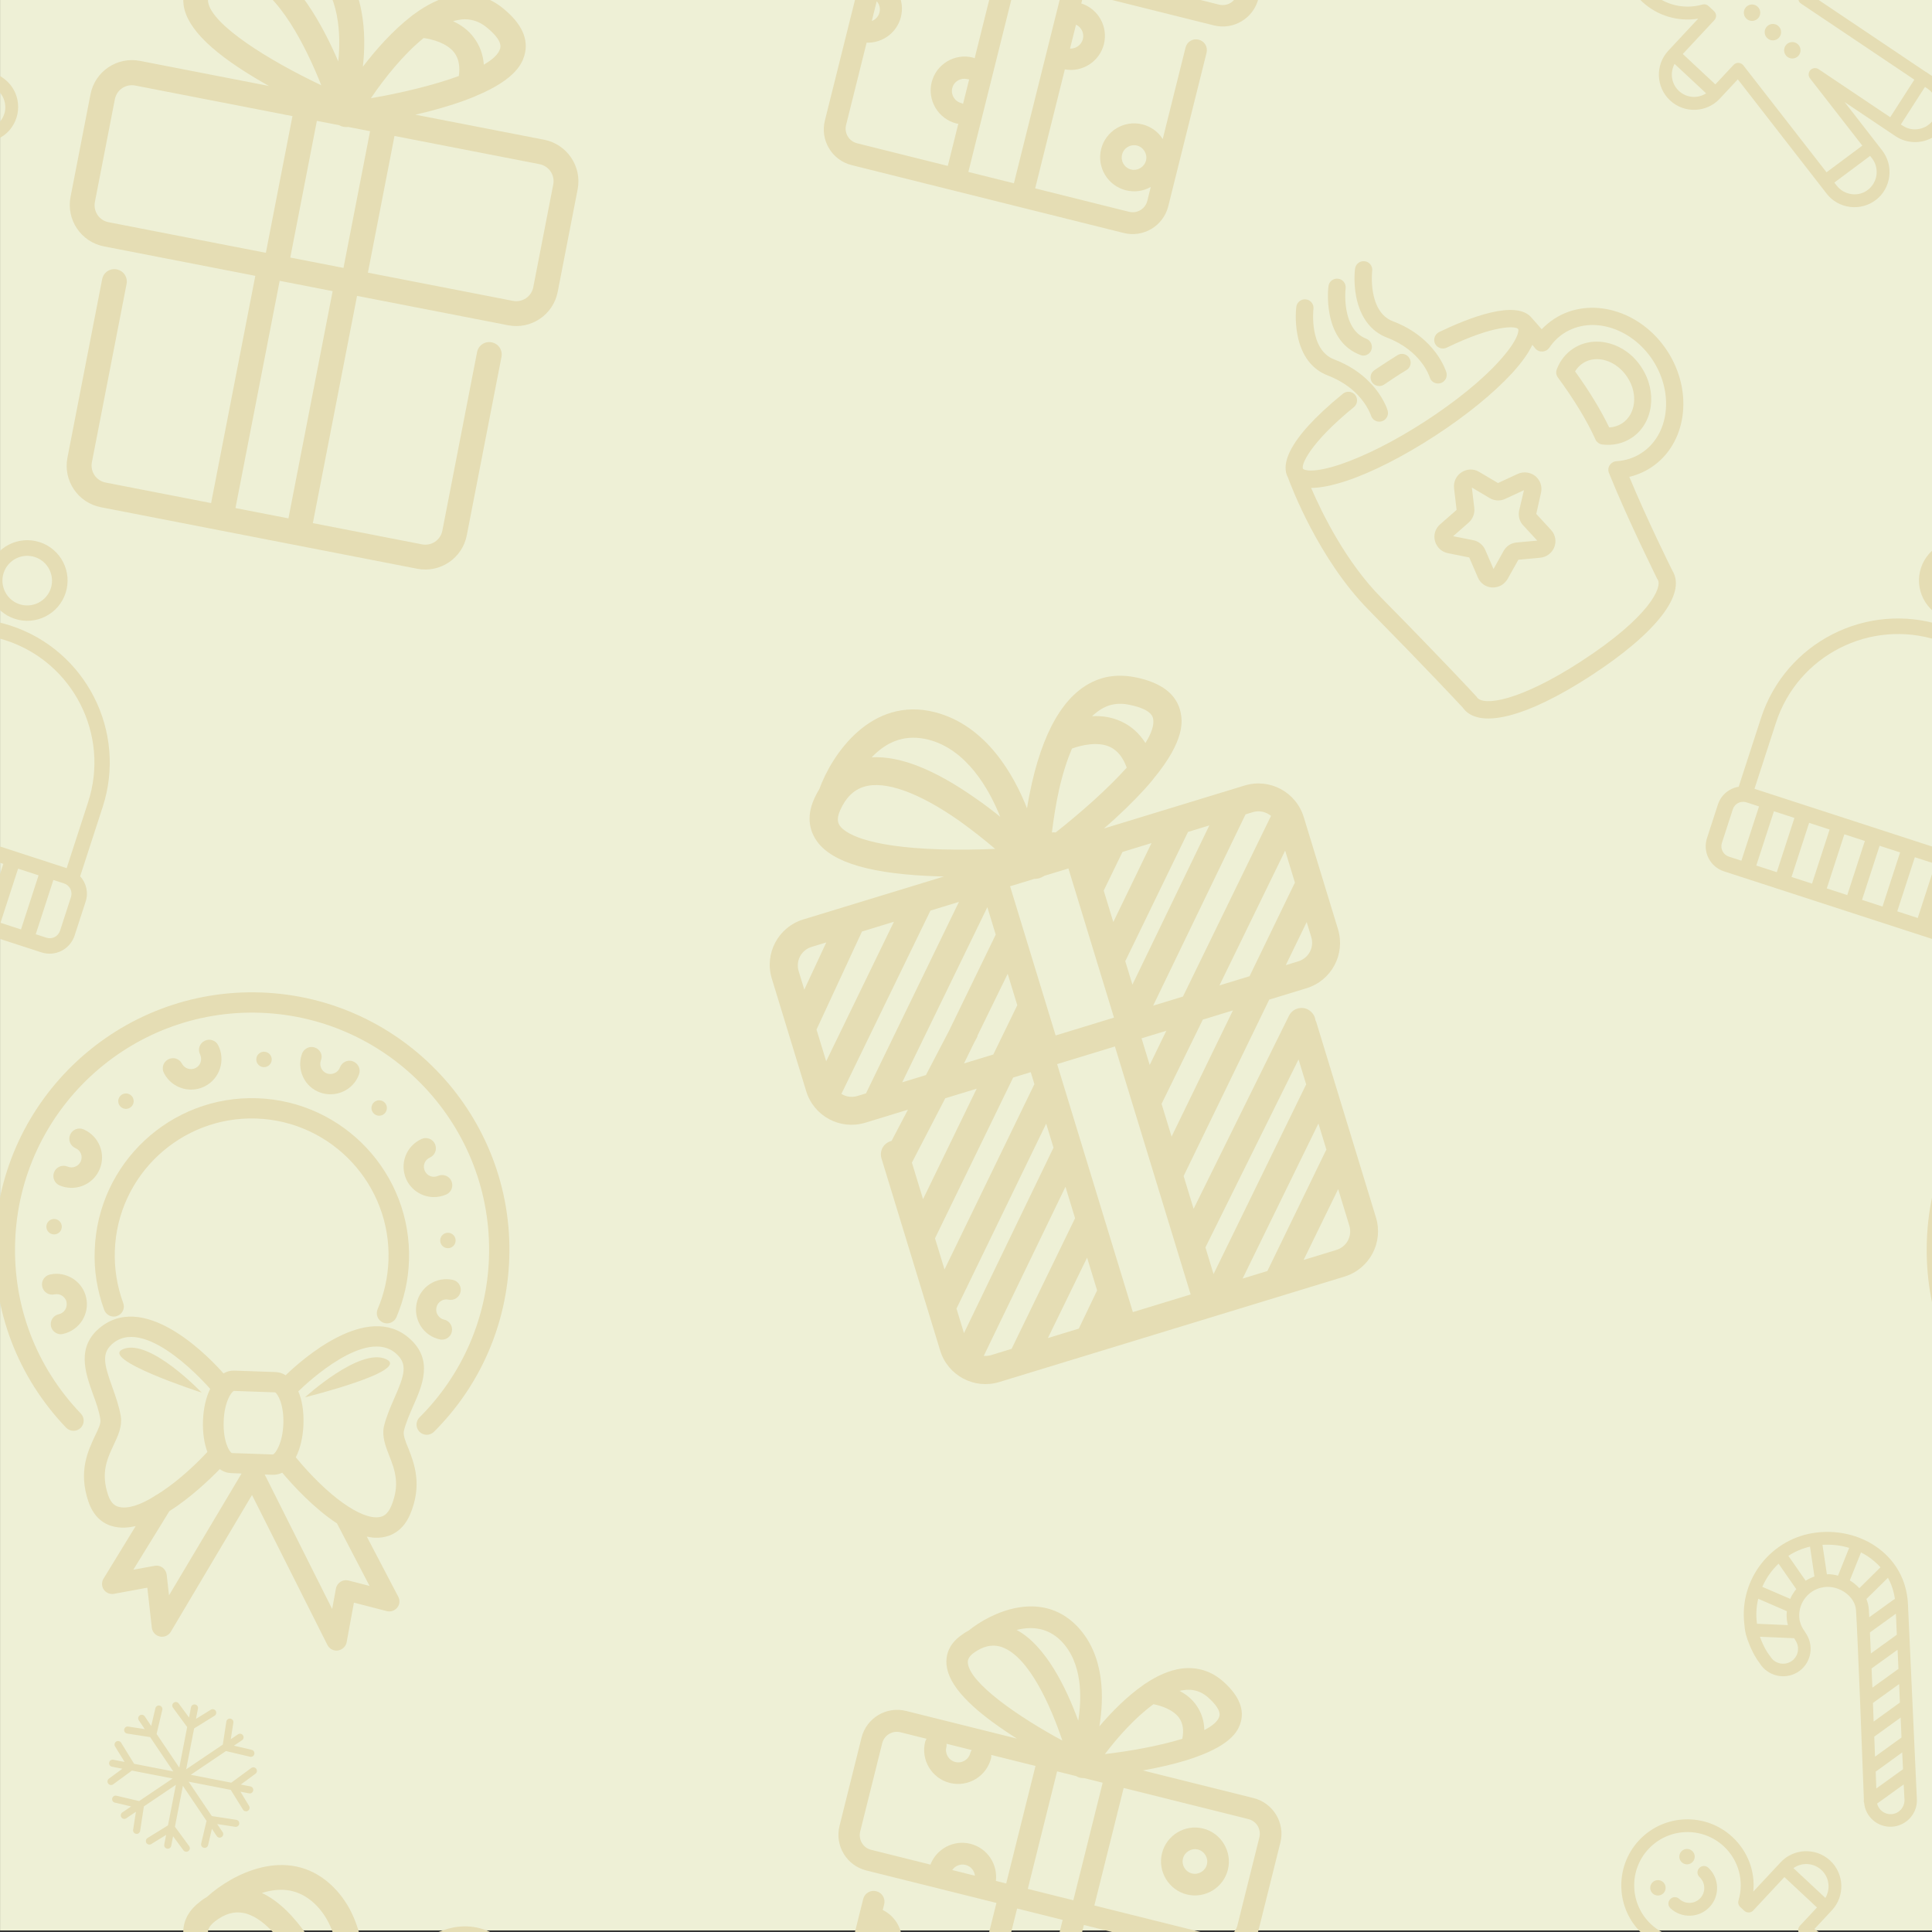 <?xml version="1.0" encoding="utf-8"?>
<svg viewBox="-0.007 0.204 250 250" xmlns="http://www.w3.org/2000/svg">
  <rect x="-0.007" y="0.204" width="250" height="250" fill="#333333" stroke="none"/>
  <rect x="0" y="0" width="250" height="250" style="fill: rgb(238, 240, 214);"/>
  <g data-image="07898" transform="matrix(0.682, -0.731, 0.731, 0.682, -67.262, 6.641)">
    <g>
      <svg version="1.1" width="66.483px" height="66.483px" viewBox="0 0 66.483 66.483">
        <g>
          <svg xmlns="http://www.w3.org/2000/svg" viewBox="0 0 400 400" version="1.1" preserveAspectRatio="xMidYMid meet">
            <circle cx="201.6" cy="173.8" r="6.4" fill="rgba(221, 198, 89, 1)" stroke="none"/>
            <circle cx="201.6" cy="196" r="6.4" fill="rgba(221, 198, 89, 1)" stroke="none"/>
            <circle cx="201.6" cy="216.7" r="6.4" fill="rgba(221, 198, 89, 1)" stroke="none"/>
            <circle cx="217.2" cy="90" r="6" fill="rgba(221, 198, 89, 1)" stroke="none"/>
            <circle cx="184" cy="90" r="6" fill="rgba(221, 198, 89, 1)" stroke="none"/>
            <path d="M217.2 103c-2.8 0-5 2.2-5 5 0 6.4-5.2 11.6-11.6 11.6-6.4 0-11.6-5.2-11.6-11.6 0-2.8-2.2-5-5-5s-5 2.2-5 5c0 11.9 9.7 21.6 21.6 21.6 11.9 0 21.6-9.7 21.6-21.6 0-2.7-2.2-5-5-5z" fill="rgba(221, 198, 89, 1)" stroke="none"/>
            <path d="M263.7 146.3h-31.2c12.6-9.6 20-24.5 20-40.8 0-28.4-23.1-51.5-51.5-51.5s-51.5 23.1-51.5 51.5c0 16 7.6 31.1 20.1 40.8h-34.1c-15.1 0-27.4 12.3-27.4 27.4 0 15.1 12.3 27.4 27.4 27.4h20.6l-17.9 111.3c-1.2 7.2.6 14.4 4.9 20.4 4.3 5.9 10.6 9.8 17.8 11 7.2 1.2 14.4-.6 20.4-4.9 5.9-4.3 9.8-10.6 11-17.8l7.6-47.1 7.6 47.1c1.2 7.2 5.1 13.5 11 17.8 4.7 3.4 10.3 5.2 16 5.2 1.5 0 2.9-.1 4.4-.4 7.2-1.2 13.5-5.1 17.8-11 4.3-5.9 6-13.2 4.9-20.4l-1.1-6.6c0-.3 0-.6-.1-.8 0-.2-.1-.4-.2-.6L243.6 201h20c15.1 0 27.4-12.3 27.4-27.4 0-15-12.2-27.3-27.3-27.3zm-145.5 27.4c0-8.1 5.6-14.9 13.1-16.8v33.6c-7.6-1.9-13.1-8.7-13.1-16.8zm57.2 157.1c-3.8 2.7-8.4 3.8-12.9 3.1-4.6-.7-8.6-3.2-11.3-7-2.7-3.8-3.8-8.4-3.1-12.9l.5-3.1 34.2 6.2-.4 2.4c-.7 4.5-3.2 8.5-7 11.3zm73.1-3.9c-2.7 3.8-6.7 6.3-11.3 7-4.6.7-9.1-.4-12.9-3.1-3.8-2.7-6.3-6.7-7-11.3l-.3-1.6 34.2-6.2.4 2.3c.7 4.5-.4 9.1-3.1 12.9zm-15.7-130.1l16.9 105-34.2 6.2-10.7-66.3c-.4-2.4-2.5-4.2-4.9-4.2-2.5 0-4.5 1.8-4.9 4.2l-10.5 65.5-34.2-6.2L167 196.8c.2-1.4-.2-2.9-1.1-4-.9-1.1-2.3-1.8-3.8-1.8h-20.8v-34.7h36c2.8 0 5-2.2 5-5v-5.8c0-1.8-.9-3.4-2.4-4.3-12.5-7.5-20.3-21.1-20.3-35.7 0-22.9 18.6-41.5 41.5-41.5s41.5 18.6 41.5 41.5c0 15.8-8.8 30-23 37.1-1.7.8-2.8 2.6-2.8 4.5v4.2c0 2.8 2.2 5 5 5h35.5V191h-19.5c-1.5 0-2.9.6-3.8 1.8-1 1.1-1.5 2.6-1.2 4zm34.4-6.1v-34c7.9 1.6 13.8 8.6 13.8 17 0 8.3-5.9 15.3-13.8 17z" stroke="none" style="fill: rgb(229, 221, 180);"/>
          </svg>
        </g>
      </svg>
    </g>
  </g>
  <g data-image="07898" transform="matrix(0.682, -0.731, 0.731, 0.682, 182.738, 6.641)">
    <g>
      <svg version="1.1" width="66.483px" height="66.483px" viewBox="0 0 66.483 66.483">
        <g>
          <svg xmlns="http://www.w3.org/2000/svg" viewBox="0 0 400 400" version="1.1" preserveAspectRatio="xMidYMid meet">
            <circle cx="201.6" cy="173.8" r="6.4" stroke="none" style="fill: rgb(229, 221, 180);"/>
            <circle cx="201.6" cy="196" r="6.4" stroke="none" style="fill: rgb(229, 221, 180);"/>
            <circle cx="201.6" cy="216.7" r="6.4" stroke="none" style="fill: rgb(229, 221, 180);"/>
            <circle cx="217.2" cy="90" r="6" fill="rgba(221, 198, 89, 1)" stroke="none"/>
            <circle cx="184" cy="90" r="6" fill="rgba(221, 198, 89, 1)" stroke="none"/>
            <path d="M217.2 103c-2.8 0-5 2.2-5 5 0 6.4-5.2 11.6-11.6 11.6-6.4 0-11.6-5.2-11.6-11.6 0-2.8-2.2-5-5-5s-5 2.2-5 5c0 11.9 9.7 21.6 21.6 21.6 11.9 0 21.6-9.7 21.6-21.6 0-2.7-2.2-5-5-5z" fill="rgba(221, 198, 89, 1)" stroke="none"/>
            <path d="M263.7 146.3h-31.2c12.6-9.6 20-24.5 20-40.8 0-28.4-23.1-51.5-51.5-51.5s-51.5 23.1-51.5 51.5c0 16 7.6 31.1 20.1 40.8h-34.1c-15.1 0-27.4 12.3-27.4 27.4 0 15.1 12.3 27.4 27.4 27.4h20.6l-17.9 111.3c-1.2 7.2.6 14.4 4.9 20.4 4.3 5.9 10.6 9.8 17.8 11 7.2 1.2 14.4-.6 20.4-4.9 5.9-4.3 9.8-10.6 11-17.8l7.6-47.1 7.6 47.1c1.2 7.2 5.1 13.5 11 17.8 4.7 3.4 10.3 5.2 16 5.2 1.5 0 2.9-.1 4.4-.4 7.2-1.2 13.5-5.1 17.8-11 4.3-5.9 6-13.2 4.9-20.4l-1.1-6.6c0-.3 0-.6-.1-.8 0-.2-.1-.4-.2-.6L243.6 201h20c15.1 0 27.4-12.3 27.4-27.4 0-15-12.2-27.3-27.3-27.3zm-145.5 27.4c0-8.1 5.6-14.9 13.1-16.8v33.6c-7.6-1.9-13.1-8.7-13.1-16.8zm57.2 157.1c-3.8 2.7-8.4 3.8-12.9 3.1-4.6-.7-8.6-3.2-11.3-7-2.7-3.8-3.8-8.4-3.1-12.9l.5-3.1 34.2 6.2-.4 2.4c-.7 4.5-3.2 8.5-7 11.3zm73.1-3.9c-2.7 3.8-6.7 6.3-11.3 7-4.6.7-9.1-.4-12.9-3.1-3.8-2.7-6.3-6.7-7-11.3l-.3-1.6 34.2-6.2.4 2.3c.7 4.5-.4 9.1-3.1 12.9zm-15.7-130.1l16.9 105-34.2 6.2-10.7-66.3c-.4-2.4-2.5-4.2-4.9-4.2-2.5 0-4.5 1.8-4.9 4.2l-10.5 65.5-34.2-6.2L167 196.8c.2-1.4-.2-2.9-1.1-4-.9-1.1-2.3-1.8-3.8-1.8h-20.8v-34.7h36c2.8 0 5-2.2 5-5v-5.8c0-1.8-.9-3.4-2.4-4.3-12.5-7.5-20.3-21.1-20.3-35.7 0-22.9 18.6-41.5 41.5-41.5s41.5 18.6 41.5 41.5c0 15.8-8.8 30-23 37.1-1.7.8-2.8 2.6-2.8 4.5v4.2c0 2.8 2.2 5 5 5h35.5V191h-19.5c-1.5 0-2.9.6-3.8 1.8-1 1.1-1.5 2.6-1.2 4zm34.4-6.1v-34c7.9 1.6 13.8 8.6 13.8 17 0 8.3-5.9 15.3-13.8 17z" stroke="none" style="fill: rgb(229, 221, 180);"/>
          </svg>
        </g>
      </svg>
    </g>
  </g>
  <g data-image="07898" transform="matrix(0.682, -0.731, 0.731, 0.682, -67.262, 256.641)">
    <g>
      <svg version="1.1" width="66.483px" height="66.483px" viewBox="0 0 66.483 66.483">
        <g>
          <svg xmlns="http://www.w3.org/2000/svg" viewBox="0 0 400 400" version="1.1" preserveAspectRatio="xMidYMid meet">
            <circle cx="201.6" cy="173.8" r="6.4" fill="rgba(221, 198, 89, 1)" stroke="none"/>
            <circle cx="201.6" cy="196" r="6.4" fill="rgba(221, 198, 89, 1)" stroke="none"/>
            <circle cx="201.6" cy="216.7" r="6.4" fill="rgba(221, 198, 89, 1)" stroke="none"/>
            <circle cx="217.2" cy="90" r="6" fill="rgba(221, 198, 89, 1)" stroke="none"/>
            <circle cx="184" cy="90" r="6" fill="rgba(221, 198, 89, 1)" stroke="none"/>
            <path d="M217.2 103c-2.8 0-5 2.2-5 5 0 6.4-5.2 11.6-11.6 11.6-6.4 0-11.6-5.2-11.6-11.6 0-2.8-2.2-5-5-5s-5 2.2-5 5c0 11.9 9.7 21.6 21.6 21.6 11.9 0 21.6-9.7 21.6-21.6 0-2.7-2.2-5-5-5z" fill="rgba(221, 198, 89, 1)" stroke="none"/>
            <path d="M263.7 146.3h-31.2c12.6-9.6 20-24.5 20-40.8 0-28.4-23.1-51.5-51.5-51.5s-51.5 23.1-51.5 51.5c0 16 7.6 31.1 20.1 40.8h-34.1c-15.1 0-27.4 12.3-27.4 27.4 0 15.1 12.3 27.4 27.4 27.4h20.6l-17.9 111.3c-1.2 7.2.6 14.4 4.9 20.4 4.3 5.9 10.6 9.8 17.8 11 7.2 1.2 14.4-.6 20.4-4.9 5.9-4.3 9.8-10.6 11-17.8l7.6-47.1 7.6 47.1c1.2 7.2 5.1 13.5 11 17.8 4.7 3.4 10.3 5.2 16 5.2 1.5 0 2.9-.1 4.4-.4 7.2-1.2 13.5-5.1 17.8-11 4.3-5.9 6-13.2 4.9-20.4l-1.1-6.6c0-.3 0-.6-.1-.8 0-.2-.1-.4-.2-.6L243.6 201h20c15.1 0 27.4-12.3 27.4-27.4 0-15-12.2-27.3-27.3-27.3zm-145.5 27.4c0-8.1 5.6-14.9 13.1-16.8v33.6c-7.6-1.9-13.1-8.7-13.1-16.8zm57.2 157.1c-3.8 2.7-8.4 3.8-12.9 3.1-4.6-.7-8.6-3.2-11.3-7-2.7-3.8-3.8-8.4-3.1-12.9l.5-3.1 34.2 6.2-.4 2.4c-.7 4.5-3.2 8.5-7 11.3zm73.1-3.9c-2.7 3.8-6.7 6.3-11.3 7-4.6.7-9.1-.4-12.9-3.1-3.8-2.7-6.3-6.7-7-11.3l-.3-1.6 34.2-6.2.4 2.3c.7 4.5-.4 9.1-3.1 12.9zm-15.7-130.1l16.9 105-34.2 6.2-10.7-66.3c-.4-2.4-2.5-4.2-4.9-4.2-2.5 0-4.5 1.8-4.9 4.2l-10.5 65.5-34.2-6.2L167 196.8c.2-1.4-.2-2.9-1.1-4-.9-1.1-2.3-1.8-3.8-1.8h-20.8v-34.7h36c2.8 0 5-2.2 5-5v-5.8c0-1.8-.9-3.4-2.4-4.3-12.5-7.5-20.3-21.1-20.3-35.7 0-22.9 18.6-41.5 41.5-41.5s41.5 18.6 41.5 41.5c0 15.8-8.8 30-23 37.1-1.7.8-2.8 2.6-2.8 4.5v4.2c0 2.8 2.2 5 5 5h35.5V191h-19.5c-1.5 0-2.9.6-3.8 1.8-1 1.1-1.5 2.6-1.2 4zm34.4-6.1v-34c7.9 1.6 13.8 8.6 13.8 17 0 8.3-5.9 15.3-13.8 17z" fill="rgba(221, 198, 89, 1)" stroke="none"/>
          </svg>
        </g>
      </svg>
    </g>
  </g>
  <g data-image="07898" transform="matrix(0.682, -0.731, 0.731, 0.682, 182.738, 256.641)">
    <g>
      <svg version="1.1" width="66.483px" height="66.483px" viewBox="0 0 66.483 66.483">
        <g>
          <svg xmlns="http://www.w3.org/2000/svg" viewBox="0 0 400 400" version="1.1" preserveAspectRatio="xMidYMid meet">
            <circle cx="201.6" cy="173.8" r="6.4" stroke="none" style="fill: rgb(229, 221, 180);"/>
            <circle cx="201.6" cy="196" r="6.4" fill="rgba(221, 198, 89, 1)" stroke="none"/>
            <circle cx="201.6" cy="216.7" r="6.4" fill="rgba(221, 198, 89, 1)" stroke="none"/>
            <circle cx="217.2" cy="90" r="6" stroke="none" style="fill: rgb(229, 221, 180);"/>
            <circle cx="184" cy="90" r="6" stroke="none" style="fill: rgb(229, 221, 180);"/>
            <path d="M217.2 103c-2.8 0-5 2.2-5 5 0 6.4-5.2 11.6-11.6 11.6-6.4 0-11.6-5.2-11.6-11.6 0-2.8-2.2-5-5-5s-5 2.2-5 5c0 11.9 9.7 21.6 21.6 21.6 11.9 0 21.6-9.7 21.6-21.6 0-2.7-2.2-5-5-5z" stroke="none" style="fill: rgb(229, 221, 180);"/>
            <path d="M263.7 146.3h-31.2c12.6-9.6 20-24.5 20-40.8 0-28.4-23.1-51.5-51.5-51.5s-51.5 23.1-51.5 51.5c0 16 7.6 31.1 20.1 40.8h-34.1c-15.1 0-27.4 12.3-27.4 27.4 0 15.1 12.3 27.4 27.4 27.4h20.6l-17.9 111.3c-1.2 7.2.6 14.4 4.9 20.4 4.3 5.9 10.6 9.8 17.8 11 7.2 1.2 14.4-.6 20.4-4.9 5.9-4.3 9.8-10.6 11-17.8l7.6-47.1 7.6 47.1c1.2 7.2 5.1 13.5 11 17.8 4.7 3.4 10.3 5.2 16 5.2 1.5 0 2.9-.1 4.4-.4 7.2-1.2 13.5-5.1 17.8-11 4.3-5.9 6-13.2 4.9-20.4l-1.1-6.6c0-.3 0-.6-.1-.8 0-.2-.1-.4-.2-.6L243.6 201h20c15.1 0 27.4-12.3 27.4-27.4 0-15-12.2-27.3-27.3-27.3zm-145.5 27.4c0-8.1 5.6-14.9 13.1-16.8v33.6c-7.6-1.9-13.1-8.7-13.1-16.8zm57.2 157.1c-3.8 2.7-8.4 3.8-12.9 3.1-4.6-.7-8.6-3.2-11.3-7-2.7-3.8-3.8-8.4-3.1-12.9l.5-3.1 34.2 6.2-.4 2.4c-.7 4.5-3.2 8.5-7 11.3zm73.1-3.9c-2.7 3.8-6.7 6.3-11.3 7-4.6.7-9.1-.4-12.9-3.1-3.8-2.7-6.3-6.7-7-11.3l-.3-1.6 34.2-6.2.4 2.3c.7 4.5-.4 9.1-3.1 12.9zm-15.7-130.1l16.9 105-34.2 6.2-10.7-66.3c-.4-2.4-2.5-4.2-4.9-4.2-2.5 0-4.5 1.8-4.9 4.2l-10.5 65.5-34.2-6.2L167 196.8c.2-1.4-.2-2.9-1.1-4-.9-1.1-2.3-1.8-3.8-1.8h-20.8v-34.7h36c2.8 0 5-2.2 5-5v-5.8c0-1.8-.9-3.4-2.4-4.3-12.5-7.5-20.3-21.1-20.3-35.7 0-22.9 18.6-41.5 41.5-41.5s41.5 18.6 41.5 41.5c0 15.8-8.8 30-23 37.1-1.7.8-2.8 2.6-2.8 4.5v4.2c0 2.8 2.2 5 5 5h35.5V191h-19.5c-1.5 0-2.9.6-3.8 1.8-1 1.1-1.5 2.6-1.2 4zm34.4-6.1v-34c7.9 1.6 13.8 8.6 13.8 17 0 8.3-5.9 15.3-13.8 17z" stroke="none" style="fill: rgb(229, 221, 180);"/>
          </svg>
        </g>
      </svg>
    </g>
  </g>
  <g data-image="65237" transform="matrix(0.982, 0.191, -0.191, 0.982, 9.075, 208.691)">
    <g>
      <svg version="1.1" width="36.657px" height="36.657px" viewBox="0 0 36.657 36.657">
        <g>
          <svg xmlns="http://www.w3.org/2000/svg" viewBox="0 0 400 400" version="1.1" preserveAspectRatio="xMidYMid meet">
            <path d="M284.5 204.2h12.4c2.8 0 5-2.2 5-5s-2.2-5-5-5h-13.8l17.4-18.9c1.9-2 1.8-5.2-.3-7.1-2-1.9-5.2-1.8-7.1.3l-23.7 25.7h-58.3l42.4-42.4 34.9 1.4h.2c2.7 0 4.9-2.1 5-4.8.1-2.8-2-5.1-4.8-5.2l-25.7-1 9.7-9.7c2-2 2-5.1 0-7.1s-5.1-2-7.1 0l-8.7 8.7-.9-23.6c-.1-2.8-2.4-4.9-5.2-4.8-2.8.1-4.9 2.4-4.8 5.2l1.3 32.8-44.1 44.1V129l24.9-23c2-1.9 2.2-5 .3-7.1-1.9-2-5-2.2-7.1-.3l-18.1 16.7v-14.7c0-2.8-2.2-5-5-5s-5 2.2-5 5v14.7l-18.1-16.7c-2-1.9-5.2-1.8-7.1.3-1.9 2-1.8 5.2.3 7.1l24.9 23v58.3l-40.5-40.5 1.4-34.9c.1-2.8-2-5.1-4.8-5.2-2.8-.1-5.1 2-5.2 4.8l-1 25.7-11.6-11.6c-2-2-5.1-2-7.1 0s-2 5.1 0 7.1l10.6 10.6-23.6.9c-2.8.1-4.9 2.4-4.8 5.2.1 2.7 2.3 4.8 5 4.8h.2l32.8-1.3 41.3 41.3h-56.3L106 168.5c-1.9-2-5-2.2-7.1-.3-2 1.9-2.2 5-.3 7.1l17.4 18.9H99.8c-2.8 0-5 2.2-5 5s2.2 5 5 5h15l-16 17.3c-1.9 2-1.8 5.2.3 7.1 1 .9 2.2 1.3 3.4 1.3 1.3 0 2.7-.5 3.7-1.6l22.3-24.1H187l-40.3 40.3-32.8-1.3c-2.8-.1-5.1 2-5.2 4.8-.1 2.8 2 5.1 4.8 5.2l23.6.9-10.6 10.6c-2 2-2 5.1 0 7.1 1 1 2.3 1.5 3.5 1.5 1.3 0 2.6-.5 3.5-1.5l11.6-11.6 1 25.7c.1 2.7 2.3 4.8 5 4.8h.2c2.8-.1 4.9-2.4 4.8-5.2l-1.4-34.9 38.5-38.5v58.3l-24.9 23c-2 1.9-2.2 5-.3 7.1 1.9 2 5 2.2 7.1.3l18.1-16.7v13.8c0 2.8 2.2 5 5 5s5-2.2 5-5v-13.8l18.1 16.7c1 .9 2.2 1.3 3.4 1.3 1.3 0 2.7-.5 3.7-1.6 1.9-2 1.8-5.2-.3-7.1l-24.9-23v-58.8l42.2 42.2-1.3 32.8c-.1 2.8 2 5.1 4.8 5.2h.2c2.7 0 4.9-2.1 5-4.8l.9-23.6 8.7 8.7c1 1 2.3 1.5 3.5 1.5 1.3 0 2.6-.5 3.5-1.5 2-2 2-5.1 0-7.1l-9.7-9.7 25.7-1c2.8-.1 4.9-2.4 4.8-5.2-.1-2.8-2.4-4.9-5.2-4.8l-34.9 1.4-41.4-41.4h60.6l22.3 24.1c1 1.1 2.3 1.6 3.7 1.6 1.2 0 2.4-.4 3.4-1.3 2-1.9 2.2-5 .3-7.1l-15.8-17.4z" stroke="none" style="fill: rgb(229, 221, 180);"/>
          </svg>
        </g>
      </svg>
    </g>
  </g>
  <g data-image="87558" transform="matrix(0.982, 0.191, -0.191, 0.982, -9.871, -44.53)">
    <g>
      <svg version="1.1" width="128.655px" height="128.655px" viewBox="0 0 128.655 128.655">
        <g>
          <svg xmlns="http://www.w3.org/2000/svg" viewBox="0 0 400 400" version="1.1" preserveAspectRatio="xMidYMid meet">
            <path d="M282.2 144h-52.8c1.5-.7 3-1.4 4.6-2.1 7.1-3.4 12.7-6.5 17.1-9.4.1-.1.3-.2.4-.3 15.5-10.2 16.1-17.3 16.4-20 .6-6.6-3.4-12.3-12-16.9-6.7-3.6-13.6-4-20.6-1.3-5.2 2.1-10 5.9-14.3 10.6-.3.3-.6.6-.8.9-6.2 7.1-11.4 15.9-15.2 23.6-1-12.6-5.2-32.7-21.6-42.7-20.2-12.2-39.8 3.8-47.7 14.4-.9.8-1.8 1.7-2.6 2.7-5.2 5.9-4.8 11.4-3.6 15 3.1 9.1 15.6 17.2 38.4 24.9.5.2 1 .3 1.5.5h-52.8c-9.4 0-17 7.6-17 17v42c0 9.4 7.6 17 17 17h62V313h-43.2c-3.9 0-7-3.1-7-7v-73c0-2.8-2.2-5-5-5s-5 2.2-5 5v73.1c0 9.4 7.6 17 17 17H265c9.4 0 17-7.6 17-17V233c0-2.8-2.2-5-5-5s-5 2.2-5 5v73.1c0 3.9-3.1 7-7 7h-44.7V220h61.9c9.4 0 17-7.6 17-17v-42c0-9.4-7.7-17-17-17zm-69.4 10v56H191v-56h9.1c.6.2 1.2.3 1.8.3.5 0 1-.1 1.6-.2 0 0 .1 0 .3-.1h9zm31.4-51.7c2.3 0 4.6.6 6.9 1.9 3.2 1.7 7 4.4 6.7 7.2-.2 2.3-2.1 4.9-5.2 7.6-1.1-4-3.1-7.3-6-9.9-2.8-2.6-6.2-4.1-9.5-4.9.6-.3 1.2-.6 1.8-.8 1.8-.8 3.5-1.1 5.3-1.1zm-17.4 10.8c3.5-.2 9.6.2 13.2 3.4 2.2 2 3.4 4.9 3.6 8.9-9.3 5.6-21.6 11.2-33 15.5 3.7-8.7 9.4-19.7 16.2-27.8zM178.2 95c12.2 7.4 15.7 23.3 16.7 33.9-9-13.2-23-30.1-37.9-33.8 7.6-4.1 14.5-4.1 21.2-.1zm-39.3 20.3c-.2-.7-.8-2.4 1.7-5.3 3.3-3.8 6.8-5.6 10.7-5.6.5 0 1 0 1.5.1 13 1.5 28.2 21 37.2 35.1-22.3-5.7-48.1-15.4-51.1-24.3zM109.6 203v-42c0-3.9 3.1-7 7-7H181v56h-64.5c-3.8 0-6.9-3.1-6.9-7zm79 110.1V220h21.7v93.1h-21.7zM289.2 203c0 3.9-3.1 7-7 7h-59.4v-56h59.4c3.9 0 7 3.1 7 7v42z" stroke="none" style="fill: rgb(229, 221, 180);"/>
          </svg>
        </g>
      </svg>
    </g>
  </g>
  <g data-image="87558" transform="matrix(0.982, 0.191, -0.191, 0.982, -9.871, 205.47)">
    <g>
      <svg version="1.1" width="128.655px" height="128.655px" viewBox="0 0 128.655 128.655">
        <g>
          <svg xmlns="http://www.w3.org/2000/svg" viewBox="0 0 400 400" version="1.1" preserveAspectRatio="xMidYMid meet">
            <path d="M282.2 144h-52.8c1.5-.7 3-1.4 4.6-2.1 7.1-3.4 12.7-6.5 17.1-9.4.1-.1.3-.2.4-.3 15.5-10.2 16.1-17.3 16.4-20 .6-6.6-3.4-12.3-12-16.9-6.7-3.6-13.6-4-20.6-1.3-5.2 2.1-10 5.9-14.3 10.6-.3.3-.6.6-.8.9-6.2 7.1-11.4 15.9-15.2 23.6-1-12.6-5.2-32.7-21.6-42.7-20.2-12.2-39.8 3.8-47.7 14.4-.9.8-1.8 1.7-2.6 2.7-5.2 5.9-4.8 11.4-3.6 15 3.1 9.1 15.6 17.2 38.4 24.9.5.2 1 .3 1.5.5h-52.8c-9.4 0-17 7.6-17 17v42c0 9.4 7.6 17 17 17h62V313h-43.2c-3.9 0-7-3.1-7-7v-73c0-2.8-2.2-5-5-5s-5 2.2-5 5v73.1c0 9.4 7.6 17 17 17H265c9.4 0 17-7.6 17-17V233c0-2.8-2.2-5-5-5s-5 2.2-5 5v73.1c0 3.9-3.1 7-7 7h-44.7V220h61.9c9.4 0 17-7.6 17-17v-42c0-9.4-7.7-17-17-17zm-69.4 10v56H191v-56h9.1c.6.2 1.2.3 1.8.3.5 0 1-.1 1.6-.2 0 0 .1 0 .3-.1h9zm31.4-51.7c2.3 0 4.6.6 6.9 1.9 3.2 1.7 7 4.4 6.7 7.2-.2 2.3-2.1 4.9-5.2 7.6-1.1-4-3.1-7.3-6-9.9-2.8-2.6-6.2-4.1-9.5-4.9.6-.3 1.2-.6 1.8-.8 1.8-.8 3.5-1.1 5.3-1.1zm-17.4 10.8c3.5-.2 9.6.2 13.2 3.4 2.2 2 3.4 4.9 3.6 8.9-9.3 5.6-21.6 11.2-33 15.5 3.7-8.7 9.4-19.7 16.2-27.8zM178.2 95c12.2 7.4 15.7 23.3 16.7 33.9-9-13.2-23-30.1-37.9-33.8 7.6-4.1 14.5-4.1 21.2-.1zm-39.3 20.3c-.2-.7-.8-2.4 1.7-5.3 3.3-3.8 6.8-5.6 10.7-5.6.5 0 1 0 1.5.1 13 1.5 28.2 21 37.2 35.1-22.3-5.7-48.1-15.4-51.1-24.3zM109.6 203v-42c0-3.9 3.1-7 7-7H181v56h-64.5c-3.8 0-6.9-3.1-6.9-7zm79 110.1V220h21.7v93.1h-21.7zM289.2 203c0 3.9-3.1 7-7 7h-59.4v-56h59.4c3.9 0 7 3.1 7 7v42z" stroke="none" style="fill: rgb(229, 221, 180);"/>
          </svg>
        </g>
      </svg>
    </g>
  </g>
  <g data-image="16380" transform="matrix(0.914, -0.407, 0.407, 0.914, -53.097, 200.28)">
    <g>
      <svg version="1.1" width="65.391px" height="65.391px" viewBox="0 0 65.391 65.391">
        <g>
          <svg xmlns="http://www.w3.org/2000/svg" viewBox="0 0 400 400" version="1.1" preserveAspectRatio="xMidYMid meet">
            <path d="M258.9 119.7c-7.9-16.3-23-29-41.5-34.7-34.3-10.6-70.9 8.6-81.6 43-.3.8-1.7 5-2.2 8-.7 4.2-1.2 13.7-.1 20.8v.2l.8 4.1c1.6 11.8 12.4 20.2 24.3 18.8 11.9-1.5 20.4-12.4 18.9-24.3l-.4-3c0-.2-.1-.5-.1-.7-1.1-4.1 0-8.9 0-8.9 1.5-5.9 5.2-10.8 10.4-13.9 4.9-2.9 10.5-3.8 16-2.7.2.1.4.2.6.2.4.1.8.2 1.1.2 6 1.7 11.3 6.1 14.3 11.8 2.7 5.1 3.3 10.5 1.6 15.2-5 14.1-49.3 124.6-55.2 139.3-.5.7-.9 1.6-.9 2.5-3.6 10.5 1.7 22.1 12.2 26.2 2.5 1 5.1 1.4 7.6 1.4 8.4 0 16.3-5 19.5-13.3l56-143c6.4-15.9 5.9-32.2-1.3-47.2zm-55.1 164.2l-25.5 5.3c1.4-3.4 3-7.6 5-12.4.2 0 .5 0 .7-.1l24.6-5.2-4.8 12.4zm9.1-23.4l-25.3 5.3c1.9-4.6 3.8-9.6 5.9-14.7l25.2-5.3-5.8 14.7zm10.1-25.8l-25.1 5.3c1.8-4.5 3.6-9.1 5.5-13.7l25-5.2-5.4 13.6zm9.8-24.8l-24.9 5.2c1.9-4.8 3.8-9.6 5.6-14.2.3 0 .5 0 .8-.1l24-5-5.5 14.1zm-21.3-91.4l6.3-22.7c6.8 2.6 13.1 6.2 18.3 10.8l-17 16.5c-2.2-1.9-4.8-3.5-7.6-4.6zm31.1 66.2l-24.8 5.2c2.2-5.7 4.3-10.9 6.1-15.5l24.8-5.2-6.1 15.5zm8.7-26.3l-23 4.8c1-2.7 1.8-4.8 2.3-6 .9-2.6 1.4-5.3 1.5-8.1l22.4-8.4c.5 5.8-.1 11.7-1.8 17.6-.5 0-.9 0-1.4.1zm1.2-27.7l-22 8.3c-.6-1.7-1.3-3.4-2.2-5.1-.7-1.3-1.4-2.4-2.2-3.6l17.1-16.6c2.6 3.2 4.9 6.7 6.6 10.4 1.1 2.2 2 4.4 2.7 6.6zm-107.2.3c1.9-6.3 4.9-11.9 8.7-16.9l16.7 18.2c-1.5 2.5-2.6 5.3-3.3 8.2-.1.2-.2 1-.4 2.2l-21.9-10.9c.1-.3.2-.5.2-.7v-.1zm12.1 39c-6.5.8-12.4-3.8-13.2-10.2 0-.1 0-.2-.1-.3l-.8-4.1c-.6-4.1-.6-9.3-.3-13.3l24.3 12.1.3 2.7c.8 6.4-3.8 12.3-10.2 13.1zm19.7-45.5l-16.3-17.7c5.6-5.1 12.1-9 19.2-11.5l4.6 24.1c-.7.4-1.4.7-2.1 1.1-2 1.2-3.8 2.5-5.4 4zm17-8.2l-4.5-23.5c6.1-1 12.3-.9 18.6.3l-6.4 23c-1-.1-1.9-.1-2.9-.1-1.6 0-3.2.1-4.8.3zm-13.3 196.3c-5-2-7.7-7.2-6.8-12.2l25.4-5.3-4.4 11.4c-2.3 5.5-8.6 8.3-14.2 6.1z" fill="rgba(221, 198, 89, 1)" stroke="none"/>
          </svg>
        </g>
      </svg>
    </g>
  </g>
  <g data-image="16380" transform="matrix(0.914, -0.407, 0.407, 0.914, 196.903, 200.28)">
    <g>
      <svg version="1.1" width="65.391px" height="65.391px" viewBox="0 0 65.391 65.391">
        <g>
          <svg xmlns="http://www.w3.org/2000/svg" viewBox="0 0 400 400" version="1.1" preserveAspectRatio="xMidYMid meet">
            <path d="M258.9 119.7c-7.9-16.3-23-29-41.5-34.7-34.3-10.6-70.9 8.6-81.6 43-.3.8-1.7 5-2.2 8-.7 4.2-1.2 13.7-.1 20.8v.2l.8 4.1c1.6 11.8 12.4 20.2 24.3 18.8 11.9-1.5 20.4-12.4 18.9-24.3l-.4-3c0-.2-.1-.5-.1-.7-1.1-4.1 0-8.9 0-8.9 1.5-5.9 5.2-10.8 10.4-13.9 4.9-2.9 10.5-3.8 16-2.7.2.1.4.2.6.2.4.1.8.2 1.1.2 6 1.7 11.3 6.1 14.3 11.8 2.7 5.1 3.3 10.5 1.6 15.2-5 14.1-49.3 124.6-55.2 139.3-.5.7-.9 1.6-.9 2.5-3.6 10.5 1.7 22.1 12.2 26.2 2.5 1 5.1 1.4 7.6 1.4 8.4 0 16.3-5 19.5-13.3l56-143c6.4-15.9 5.9-32.2-1.3-47.2zm-55.1 164.2l-25.5 5.3c1.4-3.4 3-7.6 5-12.4.2 0 .5 0 .7-.1l24.6-5.2-4.8 12.4zm9.1-23.4l-25.3 5.3c1.9-4.6 3.8-9.6 5.9-14.7l25.2-5.3-5.8 14.7zm10.1-25.8l-25.1 5.3c1.8-4.5 3.6-9.1 5.5-13.7l25-5.2-5.4 13.6zm9.8-24.8l-24.9 5.2c1.9-4.8 3.8-9.6 5.6-14.2.3 0 .5 0 .8-.1l24-5-5.5 14.1zm-21.3-91.4l6.3-22.7c6.8 2.6 13.1 6.2 18.3 10.8l-17 16.5c-2.2-1.9-4.8-3.5-7.6-4.6zm31.1 66.2l-24.8 5.2c2.2-5.7 4.3-10.9 6.1-15.5l24.8-5.2-6.1 15.5zm8.7-26.3l-23 4.8c1-2.7 1.8-4.8 2.3-6 .9-2.6 1.4-5.3 1.5-8.1l22.4-8.4c.5 5.8-.1 11.7-1.8 17.6-.5 0-.9 0-1.4.1zm1.2-27.7l-22 8.3c-.6-1.7-1.3-3.4-2.2-5.1-.7-1.3-1.4-2.4-2.2-3.6l17.1-16.6c2.6 3.2 4.9 6.7 6.6 10.4 1.1 2.2 2 4.4 2.7 6.6zm-107.2.3c1.9-6.3 4.9-11.9 8.7-16.9l16.7 18.2c-1.5 2.5-2.6 5.3-3.3 8.2-.1.2-.2 1-.4 2.2l-21.9-10.9c.1-.3.2-.5.2-.7v-.1zm12.1 39c-6.5.8-12.4-3.8-13.2-10.2 0-.1 0-.2-.1-.3l-.8-4.1c-.6-4.1-.6-9.3-.3-13.3l24.3 12.1.3 2.7c.8 6.4-3.8 12.3-10.2 13.1zm19.7-45.5l-16.3-17.7c5.6-5.1 12.1-9 19.2-11.5l4.6 24.1c-.7.4-1.4.7-2.1 1.1-2 1.2-3.8 2.5-5.4 4zm17-8.2l-4.5-23.5c6.1-1 12.3-.9 18.6.3l-6.4 23c-1-.1-1.9-.1-2.9-.1-1.6 0-3.2.1-4.8.3zm-13.3 196.3c-5-2-7.7-7.2-6.8-12.2l25.4-5.3-4.4 11.4c-2.3 5.5-8.6 8.3-14.2 6.1z" stroke="none" style="fill: rgb(229, 221, 180);"/>
          </svg>
        </g>
      </svg>
    </g>
  </g>
  <g data-image="36610" transform="matrix(0.839, -0.545, 0.545, 0.839, 131.323, 46.032)">
    <g>
      <svg version="1.1" width="89.91px" height="89.91px" viewBox="0 0 89.91 89.91">
        <g>
          <svg xmlns="http://www.w3.org/2000/svg" viewBox="0 0 400 400" version="1.1" preserveAspectRatio="xMidYMid meet">
            <path d="M205.2 215.4l-12.5-1.8-5.6-11.3c-1.6-3.3-4.9-5.3-8.6-5.3-3.7 0-6.9 2-8.6 5.3l-5.6 11.3-12.5 1.8c-3.6.5-6.6 3-7.7 6.5-1.1 3.5-.2 7.2 2.4 9.8l9 8.8-2.1 12.4c-.6 3.6.8 7.2 3.8 9.3 1.7 1.2 3.6 1.8 5.6 1.8 1.5 0 3-.4 4.5-1.1l11.2-5.9 11.2 5.9c3.2 1.7 7.1 1.4 10.1-.7 3-2.2 4.4-5.7 3.8-9.3l-2.1-12.4 9-8.8c2.6-2.6 3.5-6.3 2.4-9.8-1.2-3.4-4.1-5.9-7.7-6.5zm-10.9 18.1c-2.2 2.2-3.3 5.4-2.7 8.4l2 11.8-10.6-5.6c-1.4-.7-2.9-1.1-4.4-1.1-1.5 0-3.1.4-4.4 1.1l-10.6 5.6 2-11.8c.5-3.1-.5-6.3-2.7-8.4l-8.5-8.3 11.8-1.7c3.1-.5 5.8-2.4 7.2-5.2l5.3-10.7 5.3 10.7c1.4 2.8 4.1 4.8 7.2 5.2l11.8 1.7-8.7 8.3z" stroke="none" style="fill: rgb(229, 221, 180);"/>
            <path d="M168.4 120.4c-2.8.1-4.9 2.4-4.9 5.1.1 2.7 2.3 4.9 5 4.9h.1c5.1-.1 10.3-.2 15.4 0 2.7.1 5.1-2.1 5.1-4.9.1-2.8-2.1-5.1-4.9-5.1-5.1-.1-10.6-.1-15.8 0z" stroke="none" style="fill: rgb(229, 221, 180);"/>
            <path d="M271.3 152c-3.1 0-6.2.4-9.3 1.1-.6-4.5-1.1-7.4-1.2-8.1-.9-14.5-31.1-20.4-49.2-22.7-2.7-.3-5.2 1.6-5.6 4.3-.3 2.7 1.6 5.2 4.3 5.6 30.5 3.8 40.4 11.3 40.4 13.4 0 1-3.3 5.4-19.4 9.6C217 159 197.6 161 177 161c-20.7 0-40-2.1-54.5-5.8-16.1-4.2-19.4-8.6-19.4-9.6 0-2.3 10.8-10.2 43.9-13.8 2.7-.3 4.7-2.8 4.4-5.5-.3-2.7-2.8-4.7-5.5-4.4-44.4 4.8-52.3 16.3-52.8 23.1-1.2 5.3-10.8 49.1-2.6 89.2 9.6 47 14.2 73.2 14.8 76.6.5 15.6 27.2 24.9 71.6 24.9 45.1 0 72.1-9.4 72.5-25.1.3-3 3.8-32.7 8.6-58.8 4.3 1.5 8.7 2.3 13.3 2.3 24.5 0 44.5-22.9 44.5-51.1 0-28.1-20-51-44.5-51zm0 92.1c-5.1 0-10-1.3-14.6-3.9-1.4-.8-3.1-.8-4.5-.2-1.5.7-2.5 2-2.8 3.6-5.7 29.1-9.8 65.8-9.9 66.1v.6c0 5-15.3 15.4-62.5 15.4-42.5 0-61.6-9-61.6-15.4 0-.3 0-.6-.1-.8 0-.3-4.6-27-14.9-77.3-5.8-28.1-2.1-59 .6-74.8 4.5 2.9 10.8 5.4 19 7.6 15.3 4 35.6 6.1 57 6.1 21.5 0 41.7-2.2 57-6.1 7.9-2.1 14.1-4.5 18.6-7.3.1.9.2 1.7.3 2.7.2 1.6 1.1 2.9 2.5 3.7 1.4.8 3 .9 4.5.3 3.7-1.6 7.6-2.4 11.5-2.4 19 0 34.5 18.4 34.5 41.1-.1 22.6-15.6 41-34.6 41z" stroke="none" style="fill: rgb(229, 221, 180);"/>
            <path d="M271.3 172.3c-5.1 0-10.1 1.6-14.5 4.8-1.4 1-2.2 2.6-2.1 4.3.9 16 .5 30-1.3 41.7-.3 1.7.4 3.4 1.7 4.6 4.7 3.9 10.2 6 16.1 6 14.9 0 27-13.8 27-30.7.2-16.9-12-30.7-26.9-30.7zm0 51.4c-2.6 0-5.2-.7-7.5-2.1 1.4-11 1.8-23.6 1.1-37.7 2-1 4.2-1.5 6.4-1.5 9.4 0 17 9.3 17 20.7.1 11.4-7.6 20.6-17 20.6z" stroke="none" style="fill: rgb(229, 221, 180);"/>
            <path d="M152.6 126.9c1.6 8.3 0 14.2 0 14.3-.8 2.6.7 5.4 3.4 6.2.5.1 1 .2 1.4.2 2.2 0 4.1-1.4 4.8-3.6.1-.3 2.4-8.1.2-19.1-1.5-7.8-4.9-15.3-10-22.3-9.2-12.6 5.7-30.7 5.8-30.8 1.8-2.1 1.5-5.3-.6-7-2.1-1.8-5.3-1.5-7 .6-.2.2-5 5.9-8.2 13.8-4.6 11.2-3.9 21.3 2 29.3 4.2 5.9 7 12.1 8.2 18.4z" stroke="none" style="fill: rgb(229, 221, 180);"/>
            <path d="M184.7 108.6c12.4 17 8.4 31.9 8.2 32.6-.8 2.6.7 5.4 3.4 6.2.5.1 1 .2 1.4.2 2.2 0 4.1-1.4 4.8-3.6.2-.8 5.8-20.1-9.8-41.4-9.2-12.6 5.7-30.7 5.8-30.8 1.8-2.1 1.5-5.3-.6-7-2.1-1.8-5.3-1.5-7 .6-.2.2-5 5.9-8.2 13.8-4.5 11.3-3.8 21.4 2 29.4z" stroke="none" style="fill: rgb(229, 221, 180);"/>
            <path d="M170.4 110.7c1 0 2.1-.3 2.9-1 2.2-1.6 2.7-4.8 1.1-7-9.2-12.6 5.7-30.7 5.8-30.8 1.8-2.1 1.5-5.3-.6-7-2.1-1.8-5.3-1.5-7 .6-.2.2-5 5.9-8.2 13.8-4.6 11.2-3.9 21.3 2 29.3.9 1.4 2.4 2.1 4 2.1z" stroke="none" style="fill: rgb(229, 221, 180);"/>
          </svg>
        </g>
      </svg>
    </g>
  </g>
  <g data-image="41454" transform="matrix(0.951, 0.309, -0.309, 0.951, -28.554, 43.866)">
    <g>
      <svg version="1.1" width="80.255px" height="80.255px" viewBox="0 0 80.255 80.255">
        <g>
          <svg xmlns="http://www.w3.org/2000/svg" viewBox="0 0 400 400" version="1.1" preserveAspectRatio="xMidYMid meet">
            <path d="M291.9 270.6v-47.1c0-51.1-41.6-92.8-92.8-92.8s-92.8 41.6-92.8 92.8v46.7c-5.5 2.8-9.2 8.5-9.2 15.1V308c0 9.4 7.6 17 17 17h169.2c9.4 0 17-7.6 17-17v-22.8c.1-6.2-3.3-11.7-8.4-14.6zm-92.7-129.9c45.6 0 82.8 37.1 82.8 82.8v44.8H116.4v-44.8c0-45.7 37.1-82.8 82.8-82.8zm-52.5 137.6V315h-13.9v-36.8h13.9zm10 0h13.9V315h-13.9v-36.7zm23.9 0h13.9V315h-13.9v-36.7zm23.9 0h13.9V315h-13.9v-36.7zm23.9 0h13.9V315h-13.9v-36.7zm23.9 0h13.9V315h-13.9v-36.7zM107.2 308v-22.8c0-3.9 3.1-7 7-7h8.5V315h-8.5c-3.8 0-7-3.1-7-7zm183.2 0c0 3.9-3.1 7-7 7h-7.2v-36.8h7.2c3.9 0 7 3.1 7 7V308z" stroke="none" style="fill: rgb(229, 221, 180);"/>
            <path d="M200.5 125.7c14.3 0 26-11.6 26-26 0-14.3-11.6-26-26-26-14.3 0-26 11.6-26 26 0 14.3 11.7 26 26 26zm0-41.9c8.8 0 16 7.2 16 16s-7.2 16-16 16-16-7.2-16-16c0-8.9 7.2-16 16-16z" stroke="none" style="fill: rgb(229, 221, 180);"/>
          </svg>
        </g>
      </svg>
    </g>
  </g>
  <g data-image="41454" transform="matrix(0.951, 0.309, -0.309, 0.951, 221.446, 43.866)">
    <g>
      <svg version="1.1" width="80.255px" height="80.255px" viewBox="0 0 80.255 80.255">
        <g>
          <svg xmlns="http://www.w3.org/2000/svg" viewBox="0 0 400 400" version="1.1" preserveAspectRatio="xMidYMid meet">
            <path d="M291.9 270.6v-47.1c0-51.1-41.6-92.8-92.8-92.8s-92.8 41.6-92.8 92.8v46.7c-5.5 2.8-9.2 8.5-9.2 15.1V308c0 9.4 7.6 17 17 17h169.2c9.4 0 17-7.6 17-17v-22.8c.1-6.2-3.3-11.7-8.4-14.6zm-92.7-129.9c45.6 0 82.8 37.1 82.8 82.8v44.8H116.4v-44.8c0-45.7 37.1-82.8 82.8-82.8zm-52.5 137.6V315h-13.9v-36.8h13.9zm10 0h13.9V315h-13.9v-36.7zm23.9 0h13.9V315h-13.9v-36.7zm23.9 0h13.9V315h-13.9v-36.7zm23.9 0h13.9V315h-13.9v-36.7zm23.9 0h13.9V315h-13.9v-36.7zM107.2 308v-22.8c0-3.9 3.1-7 7-7h8.5V315h-8.5c-3.8 0-7-3.1-7-7zm183.2 0c0 3.9-3.1 7-7 7h-7.2v-36.8h7.2c3.9 0 7 3.1 7 7V308z" stroke="none" style="fill: rgb(229, 221, 180);"/>
            <path d="M200.5 125.7c14.3 0 26-11.6 26-26 0-14.3-11.6-26-26-26-14.3 0-26 11.6-26 26 0 14.3 11.7 26 26 26zm0-41.9c8.8 0 16 7.2 16 16s-7.2 16-16 16-16-7.2-16-16c0-8.9 7.2-16 16-16z" stroke="none" style="fill: rgb(229, 221, 180);"/>
          </svg>
        </g>
      </svg>
    </g>
  </g>
  <g data-image="93056" transform="matrix(0.956, -0.292, 0.292, 0.956, 48.72, 81.895)">
    <g>
      <svg version="1.1" width="144.216px" height="144.216px" viewBox="0 0 144.216 144.216">
        <g>
          <svg xmlns="http://www.w3.org/2000/svg" viewBox="0 0 400 400" version="1.1" preserveAspectRatio="xMidYMid meet">
            <path d="M281.9 144h-52.8c1.5-.7 3-1.4 4.6-2.1 7.1-3.4 12.7-6.5 17.1-9.4.1-.1.3-.2.4-.3 15.5-10.2 16.1-17.3 16.4-20 .6-6.6-3.4-12.3-12-16.9-3.8-2-7.7-3.1-11.6-3.1-12.2 0-23.9 9.6-34.8 28.5-1.6 2.8-3.1 5.6-4.4 8.3-1-12.6-5.2-32.7-21.6-42.7-20.2-12.2-39.8 3.8-47.7 14.3-.9.8-1.8 1.7-2.7 2.7-5.2 5.9-4.8 11.4-3.6 15 3.1 9.1 15.6 17.2 38.4 24.9.5.2 1 .3 1.5.5h-52.8c-9.4 0-17 7.6-17 17V203c0 9.4 7.6 17 17 17h16l-8.9 9h-.3c-2.8 0-5 2.2-5 5v72.1c0 9.4 7.6 17 17 17h129.6c9.4 0 17-7.6 17-17V233c0-.3 0-.6-.1-.9.3-1.6-.2-3.3-1.5-4.6-2-1.9-5.2-1.8-7.1.2L220 284v-12.3l47.9-51.6h14c9.4 0 17-7.6 17-17v-42c0-9.5-7.6-17.1-17-17.1zm0 10c2.5 0 4.6 1.3 5.9 3.2l-.3.3-48.9 52.5h-11.2l51.8-56h2.7zm-52.6 66l-9.3 10v-10h9.3zm36.3-66l-43.1 46.6v-8.8l35.1-37.8h8zm-32.6 0h10.9l-21.4 23.1v-11.8L233 154zm10.9-51.7c2.3 0 4.6.6 6.9 1.9 3.2 1.7 7 4.4 6.7 7.2-.2 2.3-2.1 4.9-5.2 7.6-1.1-4-3.1-7.3-6-9.9-2.9-2.6-6.2-4.1-9.5-4.9 2.8-1.4 5.2-1.9 7.1-1.9zM178 95c12.3 7.4 15.8 23.5 16.7 34.1-1.9-2.8-4.1-5.9-6.5-8.9-11.1-14.3-21.6-22.6-31.4-25 7.5-4.2 14.4-4.2 21.2-.2zm-68.7 66c0-3.9 3.1-7 7-7h5.5l-12.5 13.9V161zm0 21.9l25.9-28.9h12l-37.9 40.8v-11.9zm10.3 27.1h-3.2c-2.1 0-4-.9-5.3-2.4l49.8-53.6h10.7l-52 56zm8.5 28.6l18.2-18.6h11.8l-30 32.3v-13.7zm50.2 63.3L168 313.1h-11.6l21.9-23.5v12.3zm0-27.1L142.8 313h-7.7c-.9 0-1.8-.2-2.6-.5l45.8-49.5v11.8zm0-26.5l-50.2 54.3v-9.2l50.2-54.1v9zm0-23.7l-50.2 54.1V267l43.7-47h6.6v4.6zm2.5-29L167.4 210h-11l5.5-5.9 1.6-1.6c.2-.2.4-.4.5-.7l16.8-18v11.8zm0-26.5l-26.1 28.1-12.6 12.8h-8.9l47.6-51.2v10.3zM170.7 134c-26.2-8.9-31.1-16-32-18.6-.2-.7-.8-2.4 1.7-5.3 3.3-3.8 6.8-5.6 10.7-5.6 7.9 0 18.3 7.8 29.2 21.8 3.6 4.7 6.8 9.4 9.3 13.3-5.4-1.4-12.1-3.3-18.9-5.6zM210 313.1h-21.7V220H210v93.1zm2.5-103.1h-21.7v-56h9.1c.6.2 1.2.3 1.8.3.5 0 1-.1 1.6-.2 0 0 .1 0 .3-.1h9.1v56zm59.2 96.1c0 3.9-3.1 7-7 7h-12.3l19.3-20.7v13.7zm0-28.4l-.3.3-32.6 35.1h-9.3l42.3-45.3v9.9zm0-34v9.4l-.3.3-51.4 55.1v-10l51.7-54.8zm-59.6-103.4c-.4-.2-.9-.3-1.3-.4 1.9-4.2 4.3-9.3 7.1-14.2 3-5.2 5.9-9.3 8.6-12.5 3.5-.2 9.6.2 13.2 3.4 2.2 2 3.4 4.9 3.6 8.9-8.8 5.3-20.4 10.6-31.2 14.8zm7.9 116.6v-12.3l23-24.6h11.3L220 256.9zm68.9-53.9c0 3.9-3.1 7-7 7h-4.7l11.7-12.6v5.6zm0-20.3L263.6 210h-11.3l36.7-39.4v12.1z" stroke="none" style="fill: rgb(229, 221, 180);"/>
          </svg>
        </g>
      </svg>
    </g>
  </g>
  <g data-image="18576" transform="matrix(0.97, 0.242, -0.242, 0.97, 95.372, -75.343)">
    <g>
      <svg version="1.1" width="111.998px" height="111.998px" viewBox="0 0 111.998 111.998">
        <g>
          <svg xmlns="http://www.w3.org/2000/svg" viewBox="0 0 400 400" version="1.1" preserveAspectRatio="xMidYMid meet">
            <path d="M282 144h-52.8c1.5-.7 3-1.4 4.6-2.1 7.1-3.4 12.7-6.5 17.1-9.4.1-.1.3-.2.4-.3 15.5-10.2 16.1-17.3 16.4-20 .6-6.6-3.4-12.3-12-16.9-6.7-3.6-13.6-4-20.6-1.3-5.2 2.1-10 5.9-14.3 10.6-.3.3-.6.6-.8.9-6.2 7.1-11.4 15.9-15.2 23.6-1-12.6-5.2-32.7-21.6-42.7-20.2-12.2-39.8 3.8-47.7 14.3-.9.8-1.8 1.7-2.6 2.7-5.2 5.9-4.8 11.4-3.6 15 3.1 9.1 15.6 17.2 38.4 24.9.5.2 1 .3 1.5.5h-52.8c-9.4 0-17 7.6-17 17v42c0 9.4 7.6 17 17 17h62v41.6c-.3-.1-.6-.1-.9-.1-8.7 0-15.7 7.1-15.7 15.7s7.1 15.7 15.7 15.7c.3 0 .6 0 .9-.1v20.1h-43.2c-3.9 0-7-3.1-7-7v-39.2c7.1-1.5 12.5-7.8 12.5-15.4 0-7.6-5.4-13.9-12.5-15.4V233c0-2.8-2.2-5-5-5s-5 2.2-5 5v73.1c0 9.4 7.6 17 17 17h129.6c9.4 0 17-7.6 17-17V233c0-2.8-2.2-5-5-5s-5 2.2-5 5v43.6c-2.8-2.7-6.6-4.3-10.8-4.3-8.7 0-15.7 7.1-15.7 15.7 0 8.7 7.1 15.7 15.7 15.7 4.2 0 8-1.6 10.8-4.3v6.6c0 3.9-3.1 7-7 7h-44.7v-56.7c8.2-.5 14.7-7.4 14.7-15.7 0-8.3-6.5-15.2-14.7-15.7v-5H282c9.4 0 17-7.6 17-17v-42c0-9.3-7.7-16.9-17-16.9zM130.6 251.5c0 1.9-1 3.7-2.5 4.7v-9.4c1.5 1 2.5 2.7 2.5 4.7zM261 293.8c-3.2 0-5.7-2.6-5.7-5.7 0-3.2 2.6-5.7 5.7-5.7s5.7 2.6 5.7 5.7-2.6 5.7-5.7 5.7zM212.6 154v56h-21.7v-56h9.1c.6.2 1.2.3 1.8.3.5 0 1-.1 1.6-.2 0 0 .1 0 .3-.1h8.9zm31.3-51.7c2.3 0 4.6.6 6.9 1.9 3.2 1.7 7 4.4 6.7 7.2-.2 2.3-2.1 4.9-5.2 7.6-1.1-4-3.1-7.3-6-9.9-2.8-2.6-6.2-4.1-9.5-4.9.6-.3 1.2-.6 1.8-.8 1.9-.8 3.6-1.1 5.3-1.1zm-17.3 10.8c3.5-.2 9.6.2 13.2 3.4 2.2 2 3.4 4.9 3.6 8.9-9.3 5.6-21.6 11.2-33 15.5 3.7-8.7 9.4-19.7 16.2-27.8zM178 95c12.2 7.4 15.8 23.3 16.7 33.9-8.9-13.2-23-30.1-37.8-33.8 6-3.2 13.4-4.7 21.1-.1zm-39.3 20.3c-.2-.7-.8-2.4 1.7-5.3 3.3-3.8 6.8-5.6 10.7-5.6.5 0 1 0 1.5.1 13 1.5 28.2 21 37.2 35.1-22.3-5.7-48.1-15.4-51.1-24.3zm11.5 38.7c-.2.5-.3 1-.3 1.5 0 3.2-2.6 5.7-5.7 5.7-3.2 0-5.7-2.6-5.7-5.7 0-.5-.1-1-.3-1.5h12zm-40.9 49v-42c0-3.9 3.1-7 7-7h12.4c-.2.5-.3 1-.3 1.5 0 8.7 7.1 15.7 15.7 15.7 8.7 0 15.7-7.1 15.7-15.7 0-.5-.1-1-.3-1.5h21.1v56h-4.9c-1-7.8-7.6-13.8-15.6-13.8s-14.6 6-15.6 13.8h-28.4c-3.6 0-6.8-3.1-6.8-7zm56.4 7h-10.8c.8-2.2 2.9-3.8 5.4-3.8s4.6 1.6 5.4 3.8zm11.7 73c-3.2 0-5.7-2.6-5.7-5.7 0-3.2 2.6-5.7 5.7-5.7.3 0 .6 0 .9-.1v11.7c-.2-.1-.5-.2-.9-.2zm10.9 30.1V220H210v93.1h-21.7zm36.5-72.4c0 2.8-2.1 5.2-4.7 5.7V235c2.7.5 4.7 2.9 4.7 5.7zM289 203c0 3.9-3.1 7-7 7h-59.4v-56H282c3.9 0 7 3.1 7 7v42z" stroke="none" style="fill: rgb(229, 221, 180);"/>
            <path d="M262.8 163.3c-8.7 0-15.7 7.1-15.7 15.7s7.1 15.7 15.7 15.7c8.7 0 15.7-7.1 15.7-15.7s-7.1-15.7-15.7-15.7zm0 21.4c-3.2 0-5.7-2.6-5.7-5.7s2.6-5.7 5.7-5.7 5.7 2.6 5.7 5.7-2.6 5.7-5.7 5.7z" fill="rgba(221, 198, 89, 1)" stroke="none"/>
          </svg>
        </g>
      </svg>
    </g>
  </g>
  <g data-image="18576" transform="matrix(0.97, 0.242, -0.242, 0.97, 95.372, 174.657)">
    <g>
      <svg version="1.1" width="111.998px" height="111.998px" viewBox="0 0 111.998 111.998">
        <g>
          <svg xmlns="http://www.w3.org/2000/svg" viewBox="0 0 400 400" version="1.1" preserveAspectRatio="xMidYMid meet">
            <path d="M282 144h-52.8c1.5-.7 3-1.4 4.6-2.1 7.1-3.4 12.7-6.5 17.1-9.4.1-.1.3-.2.4-.3 15.5-10.2 16.1-17.3 16.4-20 .6-6.6-3.4-12.3-12-16.9-6.7-3.6-13.6-4-20.6-1.3-5.2 2.1-10 5.9-14.3 10.6-.3.3-.6.6-.8.9-6.2 7.1-11.4 15.9-15.2 23.6-1-12.6-5.2-32.7-21.6-42.7-20.2-12.2-39.8 3.8-47.7 14.3-.9.8-1.8 1.7-2.6 2.7-5.2 5.9-4.8 11.4-3.6 15 3.1 9.1 15.6 17.2 38.4 24.9.5.2 1 .3 1.5.5h-52.8c-9.4 0-17 7.6-17 17v42c0 9.4 7.6 17 17 17h62v41.6c-.3-.1-.6-.1-.9-.1-8.7 0-15.7 7.1-15.7 15.7s7.1 15.7 15.7 15.7c.3 0 .6 0 .9-.1v20.1h-43.2c-3.9 0-7-3.1-7-7v-39.2c7.1-1.5 12.5-7.8 12.5-15.4 0-7.6-5.4-13.9-12.5-15.4V233c0-2.8-2.2-5-5-5s-5 2.2-5 5v73.1c0 9.4 7.6 17 17 17h129.6c9.4 0 17-7.6 17-17V233c0-2.8-2.2-5-5-5s-5 2.2-5 5v43.6c-2.8-2.7-6.6-4.3-10.8-4.3-8.7 0-15.7 7.1-15.7 15.7 0 8.7 7.1 15.7 15.7 15.7 4.2 0 8-1.6 10.8-4.3v6.6c0 3.9-3.1 7-7 7h-44.7v-56.7c8.2-.5 14.7-7.4 14.7-15.7 0-8.3-6.5-15.2-14.7-15.7v-5H282c9.4 0 17-7.6 17-17v-42c0-9.3-7.7-16.9-17-16.9zM130.6 251.5c0 1.9-1 3.7-2.5 4.7v-9.4c1.5 1 2.5 2.7 2.5 4.7zM261 293.8c-3.2 0-5.7-2.6-5.7-5.7 0-3.2 2.6-5.7 5.7-5.7s5.7 2.6 5.7 5.7-2.6 5.7-5.7 5.7zM212.6 154v56h-21.7v-56h9.1c.6.2 1.2.3 1.8.3.5 0 1-.1 1.6-.2 0 0 .1 0 .3-.1h8.9zm31.3-51.7c2.3 0 4.6.6 6.9 1.9 3.2 1.7 7 4.4 6.7 7.2-.2 2.3-2.1 4.9-5.2 7.6-1.1-4-3.1-7.3-6-9.9-2.8-2.6-6.2-4.1-9.5-4.9.6-.3 1.2-.6 1.8-.8 1.9-.8 3.6-1.1 5.3-1.1zm-17.3 10.8c3.5-.2 9.6.2 13.2 3.4 2.2 2 3.4 4.9 3.6 8.9-9.3 5.6-21.6 11.2-33 15.5 3.7-8.7 9.4-19.7 16.2-27.8zM178 95c12.2 7.4 15.8 23.3 16.7 33.9-8.9-13.2-23-30.1-37.8-33.8 6-3.2 13.4-4.7 21.1-.1zm-39.3 20.3c-.2-.7-.8-2.4 1.7-5.3 3.3-3.8 6.8-5.6 10.7-5.6.5 0 1 0 1.5.1 13 1.5 28.2 21 37.2 35.1-22.3-5.7-48.1-15.4-51.1-24.3zm11.5 38.7c-.2.5-.3 1-.3 1.5 0 3.2-2.6 5.7-5.7 5.7-3.2 0-5.7-2.6-5.7-5.7 0-.5-.1-1-.3-1.5h12zm-40.9 49v-42c0-3.9 3.1-7 7-7h12.4c-.2.5-.3 1-.3 1.5 0 8.7 7.1 15.7 15.7 15.7 8.7 0 15.7-7.1 15.7-15.7 0-.5-.1-1-.3-1.5h21.1v56h-4.9c-1-7.8-7.6-13.8-15.6-13.8s-14.6 6-15.6 13.8h-28.4c-3.6 0-6.8-3.1-6.8-7zm56.4 7h-10.8c.8-2.2 2.9-3.8 5.4-3.8s4.6 1.6 5.4 3.8zm11.7 73c-3.2 0-5.7-2.6-5.7-5.7 0-3.2 2.6-5.7 5.7-5.7.3 0 .6 0 .9-.1v11.7c-.2-.1-.5-.2-.9-.2zm10.9 30.1V220H210v93.1h-21.7zm36.5-72.4c0 2.8-2.1 5.2-4.7 5.7V235c2.7.5 4.7 2.9 4.7 5.7zM289 203c0 3.9-3.1 7-7 7h-59.4v-56H282c3.9 0 7 3.1 7 7v42z" stroke="none" style="fill: rgb(229, 221, 180);"/>
            <path d="M262.8 163.3c-8.7 0-15.7 7.1-15.7 15.7s7.1 15.7 15.7 15.7c8.7 0 15.7-7.1 15.7-15.7s-7.1-15.7-15.7-15.7zm0 21.4c-3.2 0-5.7-2.6-5.7-5.7s2.6-5.7 5.7-5.7 5.7 2.6 5.7 5.7-2.6 5.7-5.7 5.7z" stroke="none" style="fill: rgb(229, 221, 180);"/>
          </svg>
        </g>
      </svg>
    </g>
  </g>
  <g data-image="00690" transform="matrix(0.999, 0.035, -0.035, 0.999, -18.412, 116.807)">
    <g>
      <svg version="1.1" width="105.18px" height="105.18px" viewBox="0 0 105.18 105.18">
        <g>
          <svg xmlns="http://www.w3.org/2000/svg" viewBox="0 0 400 400" version="1.1" preserveAspectRatio="xMidYMid meet">
            <path d="M200 38C130.1 38 73.3 94.8 73.3 164.7c0 34.5 13.6 66.7 38.3 90.8 1 .9 2.2 1.4 3.5 1.4 1.3 0 2.6-.5 3.6-1.5 1.9-2 1.9-5.1-.1-7.1-22.8-22.2-35.3-51.8-35.3-83.6C83.3 100.4 135.6 48 200 48c64.3 0 116.7 52.3 116.7 116.7 0 29.7-11.2 58-31.4 79.6-1.9 2-1.8 5.2.2 7.1 2 1.9 5.2 1.8 7.1-.2 22-23.5 34.1-54.2 34.1-86.5C326.7 94.8 269.8 38 200 38z" stroke="none" style="fill: rgb(229, 221, 180);"/>
            <path d="M128.3 196.9c.8 1.9 2.7 3.1 4.6 3.1.6 0 1.3-.1 1.9-.4 2.6-1 3.8-4 2.7-6.5-3.3-8.1-5-16.8-5-25.6 0-37.2 30.3-67.4 67.4-67.4 37.2 0 67.4 30.3 67.4 67.4 0 8.4-1.5 16.6-4.5 24.3-1 2.6.3 5.5 2.9 6.5s5.5-.3 6.5-2.9c3.4-8.9 5.2-18.3 5.2-27.9 0-42.7-34.7-77.4-77.4-77.4s-77.4 34.7-77.4 77.4c-.1 10.1 1.9 20 5.7 29.4z" stroke="none" style="fill: rgb(229, 221, 180);"/>
            <path d="M297.5 185.9c2.7.5 5.3-1.3 5.8-4s-1.3-5.3-4-5.8c-8.1-1.5-15.9 3.9-17.4 12.1-.7 3.9.2 7.9 2.4 11.2 2.3 3.3 5.7 5.5 9.6 6.2.3.1.6.1.9.1 2.4 0 4.5-1.7 4.9-4.1.5-2.7-1.3-5.3-4-5.8-1.3-.2-2.4-1-3.2-2.1-.8-1.1-1-2.4-.8-3.7.5-2.8 3.1-4.6 5.8-4.1z" stroke="none" style="fill: rgb(229, 221, 180);"/>
            <path d="M285.9 116.3c2.5-1.2 3.5-4.2 2.3-6.7-1.2-2.5-4.2-3.5-6.7-2.3-3.6 1.8-6.3 4.8-7.6 8.6-1.3 3.8-1 7.8.7 11.4 2.6 5.3 7.9 8.4 13.5 8.4 2.2 0 4.4-.5 6.5-1.5 2.5-1.2 3.5-4.2 2.3-6.7-1.2-2.5-4.2-3.5-6.7-2.3-2.5 1.2-5.4.2-6.6-2.3-1.2-2.4-.2-5.4 2.3-6.6z" stroke="none" style="fill: rgb(229, 221, 180);"/>
            <path d="M227.5 64.2c-2.6-.9-5.4.6-6.3 3.2-1.2 3.8-.9 7.9.9 11.4 1.8 3.6 4.9 6.2 8.7 7.4 1.5.5 3.1.7 4.6.7 6.3 0 12.2-4 14.2-10.3.9-2.6-.6-5.4-3.2-6.3-2.6-.9-5.4.6-6.3 3.2-.8 2.6-3.7 4-6.3 3.2-1.3-.4-2.3-1.3-2.9-2.5-.6-1.2-.7-2.5-.3-3.8 1-2.6-.5-5.4-3.1-6.2z" stroke="none" style="fill: rgb(229, 221, 180);"/>
            <path d="M169.1 76.3c-2.4 1.3-5.4.5-6.8-1.9-1.3-2.4-4.4-3.3-6.8-1.9-2.4 1.3-3.3 4.4-1.9 6.8 2.7 4.9 7.8 7.7 13.1 7.7 2.5 0 5-.6 7.3-1.9 7.2-4 9.8-13.2 5.8-20.4-1.3-2.4-4.4-3.3-6.8-1.9-2.4 1.3-3.3 4.4-1.9 6.8 1.2 2.4.4 5.4-2 6.7z" stroke="none" style="fill: rgb(229, 221, 180);"/>
            <path d="M107.8 127c-2.6-1-5.5.3-6.5 2.9s.3 5.5 2.9 6.5c1.8.7 3.6 1 5.4 1 6 0 11.7-3.6 14-9.6 3-7.7-.9-16.4-8.6-19.4-2.6-1-5.5.3-6.5 2.9s.3 5.5 2.9 6.5 3.8 3.9 2.8 6.4c-1 2.5-3.9 3.8-6.4 2.8z" stroke="none" style="fill: rgb(229, 221, 180);"/>
            <path d="M106 199.8c-2.7.7-4.3 3.4-3.6 6.1.6 2.2 2.6 3.7 4.8 3.7.4 0 .8-.1 1.3-.2 8-2.1 12.8-10.3 10.7-18.3-1-3.9-3.5-7.1-6.9-9.1-3.5-2-7.5-2.6-11.3-1.6-2.7.7-4.3 3.4-3.6 6.1.7 2.7 3.4 4.3 6.1 3.6 1.3-.3 2.6-.2 3.8.5 1.1.7 2 1.7 2.3 3 .7 2.8-.9 5.5-3.6 6.2z" stroke="none" style="fill: rgb(229, 221, 180);"/>
            <circle cx="296.2" cy="156.8" r="3.8" stroke="none" style="fill: rgb(229, 221, 180);"/>
            <circle cx="260.1" cy="92.8" r="3.8" stroke="none" style="fill: rgb(229, 221, 180);"/>
            <circle cx="202.6" cy="70.9" r="3.8" stroke="none" style="fill: rgb(229, 221, 180);"/>
            <circle cx="135.4" cy="93.8" r="3.8" stroke="none" style="fill: rgb(229, 221, 180);"/>
            <circle cx="102.2" cy="156.8" r="3.8" stroke="none" style="fill: rgb(229, 221, 180);"/>
            <path d="M138.6 215.7c-13.1 5.3 39.1 20.2 39.1 20.2s-26-25.5-39.1-20.2z" stroke="none" style="fill: rgb(229, 221, 180);"/>
            <path d="M277.8 251.4c.8-4.1 2.5-8.3 4.1-12.4 4.2-10.4 9.4-23.3-3-33.4-21.4-17.6-52.9 12.7-60.2 20.3-1.6-.9-3.2-1.4-5-1.4h-20.3c-1.9 0-3.7.5-5.3 1.6-5.7-6.1-38.7-39.2-60.9-21-12.3 10.1-7.1 23-3 33.4 1.7 4.1 3.4 8.4 4.1 12.4.4 1.9-.9 4.8-2.4 8.2-3.2 7.5-7.6 17.7-2.1 32.3 3.2 8.5 9 11.3 13.4 12 1.1.2 2.3.3 3.5.3 2.2 0 4.5-.4 6.8-1l-14.9 26.4c-1 1.7-.8 3.9.3 5.4 1.2 1.6 3.2 2.3 5.1 1.9l16.3-3.6 2.9 19.6c.3 2.1 1.9 3.8 4.1 4.2.3.1.6.1.9.1 1.8 0 3.5-1 4.4-2.6l37.6-68.7 39.7 72.5c.9 1.6 2.6 2.6 4.4 2.6.3 0 .6 0 .9-.1 2.1-.4 3.8-2.1 4.1-4.2l2.9-19.6 16.3 3.6c1.9.4 3.9-.3 5.1-1.9 1.2-1.6 1.3-3.7.3-5.4l-16.5-29c1.4.2 2.7.4 4.1.4 1.2 0 2.3-.1 3.5-.3 4.3-.8 10.2-3.5 13.4-12 5.5-14.6 1.1-24.9-2.1-32.3-1.6-3.4-2.8-6.4-2.5-8.3zm-84.3-16.9h20.2c1.3.4 4.7 5.7 4.7 15.3 0 9.6-3.4 14.9-4.6 15.3h-20.2c-1.3-.4-4.6-5.7-4.6-15.3-.1-9.6 3.3-14.9 4.5-15.3zm-54.3 59.1c-1.7-.3-4.1-1.2-5.8-5.7-4.1-10.9-1-18 1.9-24.8 2-4.7 3.9-9.1 3-14.1-1-5-2.9-9.7-4.7-14.3-4.7-11.7-6-16.9 0-21.9 16.3-13.3 47.6 20.5 47.9 20.8l.3.3c-1.9 4.2-3 9.7-3 15.8 0 5.9 1 11.1 2.7 15.3-8.2 9.4-16.6 16.9-24.1 21.9-.3.1-.6.3-.8.5-6.9 4.8-13.1 7-17.4 6.2zm25.9 42.6l-1.5-10.1c-.2-1.4-1-2.6-2.1-3.4-1.1-.8-2.6-1.1-3.9-.8l-10.5 2.3 16.7-29.4c10.1-6.9 19.2-16.2 24.1-21.6 1.7 1.2 3.7 1.8 5.8 1.8h5l-33.6 61.2zm98.5-8.1l-10.5-2.3c-1.4-.3-2.8 0-3.9.8s-1.9 2-2.1 3.4l-1.5 10.1-35.5-65h3.8c1.7 0 3.3-.4 4.8-1.2 5.5 6.1 16.2 17 27.8 24l17.1 30.2zm7.4-64.5c3 6.9 6 14 1.9 24.8-1.7 4.5-4.1 5.4-5.8 5.7-8.9 1.6-25.7-9.6-42-28 2-4.3 3.2-10 3.2-16.4 0-6.3-1.1-11.9-3.1-16.1 4.2-4.4 32.3-32.7 47.4-20.3 6 4.9 4.7 10.2 0 21.9-1.8 4.6-3.7 9.3-4.7 14.3-.8 5 1.1 9.4 3.1 14.1z" stroke="none" style="fill: rgb(229, 221, 180);"/>
            <path d="M267.7 216.2c-13.1-5.3-39.1 20.2-39.1 20.2s52.3-14.9 39.1-20.2z" stroke="none" style="fill: rgb(229, 221, 180);"/>
          </svg>
        </g>
      </svg>
    </g>
  </g>
  <g data-image="00690" transform="matrix(0.999, 0.035, -0.035, 0.999, 231.588, 116.807)">
    <g>
      <svg version="1.1" width="105.18px" height="105.18px" viewBox="0 0 105.18 105.18">
        <g>
          <svg xmlns="http://www.w3.org/2000/svg" viewBox="0 0 400 400" version="1.1" preserveAspectRatio="xMidYMid meet">
            <path d="M200 38C130.1 38 73.3 94.8 73.3 164.7c0 34.5 13.6 66.7 38.3 90.8 1 .9 2.2 1.4 3.5 1.4 1.3 0 2.6-.5 3.6-1.5 1.9-2 1.9-5.1-.1-7.1-22.8-22.2-35.3-51.8-35.3-83.6C83.3 100.4 135.6 48 200 48c64.3 0 116.7 52.3 116.7 116.7 0 29.7-11.2 58-31.4 79.6-1.9 2-1.8 5.2.2 7.1 2 1.9 5.2 1.8 7.1-.2 22-23.5 34.1-54.2 34.1-86.5C326.7 94.8 269.8 38 200 38z" stroke="none" style="fill: rgb(229, 221, 180);"/>
            <path d="M128.3 196.9c.8 1.9 2.7 3.1 4.6 3.1.6 0 1.3-.1 1.9-.4 2.6-1 3.8-4 2.7-6.5-3.3-8.1-5-16.8-5-25.6 0-37.2 30.3-67.4 67.4-67.4 37.2 0 67.4 30.3 67.4 67.4 0 8.4-1.5 16.6-4.5 24.3-1 2.6.3 5.5 2.9 6.5s5.5-.3 6.5-2.9c3.4-8.9 5.2-18.3 5.2-27.9 0-42.7-34.7-77.4-77.4-77.4s-77.4 34.7-77.4 77.4c-.1 10.1 1.9 20 5.7 29.4z" stroke="none" style="fill: rgb(229, 221, 180);"/>
            <path d="M297.5 185.9c2.7.5 5.3-1.3 5.8-4s-1.3-5.3-4-5.8c-8.1-1.5-15.9 3.9-17.4 12.1-.7 3.9.2 7.9 2.4 11.2 2.3 3.3 5.7 5.5 9.6 6.2.3.1.6.1.9.1 2.4 0 4.5-1.7 4.9-4.1.5-2.7-1.3-5.3-4-5.8-1.3-.2-2.4-1-3.2-2.1-.8-1.1-1-2.4-.8-3.7.5-2.8 3.1-4.6 5.8-4.1z" fill="rgba(221, 198, 89, 1)" stroke="none"/>
            <path d="M285.9 116.3c2.5-1.2 3.5-4.2 2.3-6.7-1.2-2.5-4.2-3.5-6.7-2.3-3.6 1.8-6.3 4.8-7.6 8.6-1.3 3.8-1 7.8.7 11.4 2.6 5.3 7.9 8.4 13.5 8.4 2.2 0 4.4-.5 6.5-1.5 2.5-1.2 3.5-4.2 2.3-6.7-1.2-2.5-4.2-3.5-6.7-2.3-2.5 1.2-5.4.2-6.6-2.3-1.2-2.4-.2-5.4 2.3-6.6z" stroke="none" style="fill: rgb(229, 221, 180);"/>
            <path d="M227.5 64.2c-2.6-.9-5.4.6-6.3 3.2-1.2 3.8-.9 7.9.9 11.4 1.8 3.6 4.9 6.2 8.7 7.4 1.5.5 3.1.7 4.6.7 6.3 0 12.2-4 14.2-10.3.9-2.6-.6-5.4-3.2-6.3-2.6-.9-5.4.6-6.3 3.2-.8 2.6-3.7 4-6.3 3.2-1.3-.4-2.3-1.3-2.9-2.5-.6-1.2-.7-2.5-.3-3.8 1-2.6-.5-5.4-3.1-6.2z" stroke="none" style="fill: rgb(229, 221, 180);"/>
            <path d="M169.1 76.3c-2.4 1.3-5.4.5-6.8-1.9-1.3-2.4-4.4-3.3-6.8-1.9-2.4 1.3-3.3 4.4-1.9 6.8 2.7 4.9 7.8 7.7 13.1 7.7 2.5 0 5-.6 7.3-1.9 7.2-4 9.8-13.2 5.8-20.4-1.3-2.4-4.4-3.3-6.8-1.9-2.4 1.3-3.3 4.4-1.9 6.8 1.2 2.4.4 5.4-2 6.7z" stroke="none" style="fill: rgb(229, 221, 180);"/>
            <path d="M107.8 127c-2.6-1-5.5.3-6.5 2.9s.3 5.5 2.9 6.5c1.8.7 3.6 1 5.4 1 6 0 11.7-3.6 14-9.6 3-7.7-.9-16.4-8.6-19.4-2.6-1-5.5.3-6.5 2.9s.3 5.5 2.9 6.5 3.8 3.9 2.8 6.4c-1 2.5-3.9 3.8-6.4 2.8z" stroke="none" style="fill: rgb(229, 221, 180);"/>
            <path d="M106 199.8c-2.7.7-4.3 3.4-3.6 6.1.6 2.2 2.6 3.7 4.8 3.7.4 0 .8-.1 1.3-.2 8-2.1 12.8-10.3 10.7-18.3-1-3.9-3.5-7.1-6.9-9.1-3.5-2-7.5-2.6-11.3-1.6-2.7.7-4.3 3.4-3.6 6.1.7 2.7 3.4 4.3 6.1 3.6 1.3-.3 2.6-.2 3.8.5 1.1.7 2 1.7 2.3 3 .7 2.8-.9 5.5-3.6 6.2z" fill="rgba(221, 198, 89, 1)" stroke="none"/>
            <circle cx="296.2" cy="156.8" r="3.8" stroke="none" style="fill: rgb(229, 221, 180);"/>
            <circle cx="260.1" cy="92.8" r="3.8" stroke="none" style="fill: rgb(229, 221, 180);"/>
            <circle cx="202.6" cy="70.9" r="3.8" stroke="none" style="fill: rgb(229, 221, 180);"/>
            <circle cx="135.4" cy="93.8" r="3.8" stroke="none" style="fill: rgb(229, 221, 180);"/>
            <circle cx="102.2" cy="156.8" r="3.8" stroke="none" style="fill: rgb(229, 221, 180);"/>
            <path d="M138.6 215.7c-13.1 5.3 39.1 20.2 39.1 20.2s-26-25.5-39.1-20.2z" stroke="none" style="fill: rgb(229, 221, 180);"/>
            <path d="M277.8 251.4c.8-4.1 2.5-8.3 4.1-12.4 4.2-10.4 9.4-23.3-3-33.4-21.4-17.6-52.9 12.7-60.2 20.3-1.6-.9-3.2-1.4-5-1.4h-20.3c-1.9 0-3.7.5-5.3 1.6-5.7-6.1-38.7-39.2-60.9-21-12.3 10.1-7.1 23-3 33.4 1.7 4.1 3.4 8.4 4.1 12.4.4 1.9-.9 4.8-2.4 8.2-3.2 7.5-7.6 17.7-2.1 32.3 3.2 8.5 9 11.3 13.4 12 1.1.2 2.3.3 3.5.3 2.2 0 4.5-.4 6.8-1l-14.9 26.4c-1 1.7-.8 3.9.3 5.4 1.2 1.6 3.2 2.3 5.1 1.9l16.3-3.6 2.9 19.6c.3 2.1 1.9 3.8 4.1 4.2.3.1.6.1.9.1 1.8 0 3.5-1 4.4-2.6l37.6-68.7 39.7 72.5c.9 1.6 2.6 2.6 4.4 2.6.3 0 .6 0 .9-.1 2.1-.4 3.8-2.1 4.1-4.2l2.9-19.6 16.3 3.6c1.9.4 3.9-.3 5.1-1.9 1.2-1.6 1.3-3.7.3-5.4l-16.5-29c1.4.2 2.7.4 4.1.4 1.2 0 2.3-.1 3.5-.3 4.3-.8 10.2-3.5 13.4-12 5.5-14.6 1.1-24.9-2.1-32.3-1.6-3.4-2.8-6.4-2.5-8.3zm-84.3-16.9h20.2c1.3.4 4.7 5.7 4.7 15.3 0 9.6-3.4 14.9-4.6 15.3h-20.2c-1.3-.4-4.6-5.7-4.6-15.3-.1-9.6 3.3-14.9 4.5-15.3zm-54.3 59.1c-1.7-.3-4.1-1.2-5.8-5.7-4.1-10.9-1-18 1.9-24.8 2-4.7 3.9-9.1 3-14.1-1-5-2.9-9.7-4.7-14.3-4.7-11.7-6-16.9 0-21.9 16.3-13.3 47.6 20.5 47.9 20.8l.3.3c-1.9 4.2-3 9.7-3 15.8 0 5.9 1 11.1 2.7 15.3-8.2 9.4-16.6 16.9-24.1 21.9-.3.1-.6.3-.8.5-6.9 4.8-13.1 7-17.4 6.2zm25.9 42.6l-1.5-10.1c-.2-1.4-1-2.6-2.1-3.4-1.1-.8-2.6-1.1-3.9-.8l-10.5 2.3 16.7-29.4c10.1-6.9 19.2-16.2 24.1-21.6 1.7 1.2 3.7 1.8 5.8 1.8h5l-33.6 61.2zm98.5-8.1l-10.5-2.3c-1.4-.3-2.8 0-3.9.8s-1.9 2-2.1 3.4l-1.5 10.1-35.5-65h3.8c1.7 0 3.3-.4 4.8-1.2 5.5 6.1 16.2 17 27.8 24l17.1 30.2zm7.4-64.5c3 6.9 6 14 1.9 24.8-1.7 4.5-4.1 5.4-5.8 5.7-8.9 1.6-25.7-9.6-42-28 2-4.3 3.2-10 3.2-16.4 0-6.3-1.1-11.9-3.1-16.1 4.2-4.4 32.3-32.7 47.4-20.3 6 4.9 4.7 10.2 0 21.9-1.8 4.6-3.7 9.3-4.7 14.3-.8 5 1.1 9.4 3.1 14.1z" stroke="none" style="fill: rgb(229, 221, 180);"/>
            <path d="M267.7 216.2c-13.1-5.3-39.1 20.2-39.1 20.2s52.3-14.9 39.1-20.2z" stroke="none" style="fill: rgb(229, 221, 180);"/>
          </svg>
        </g>
      </svg>
    </g>
  </g>
</svg>